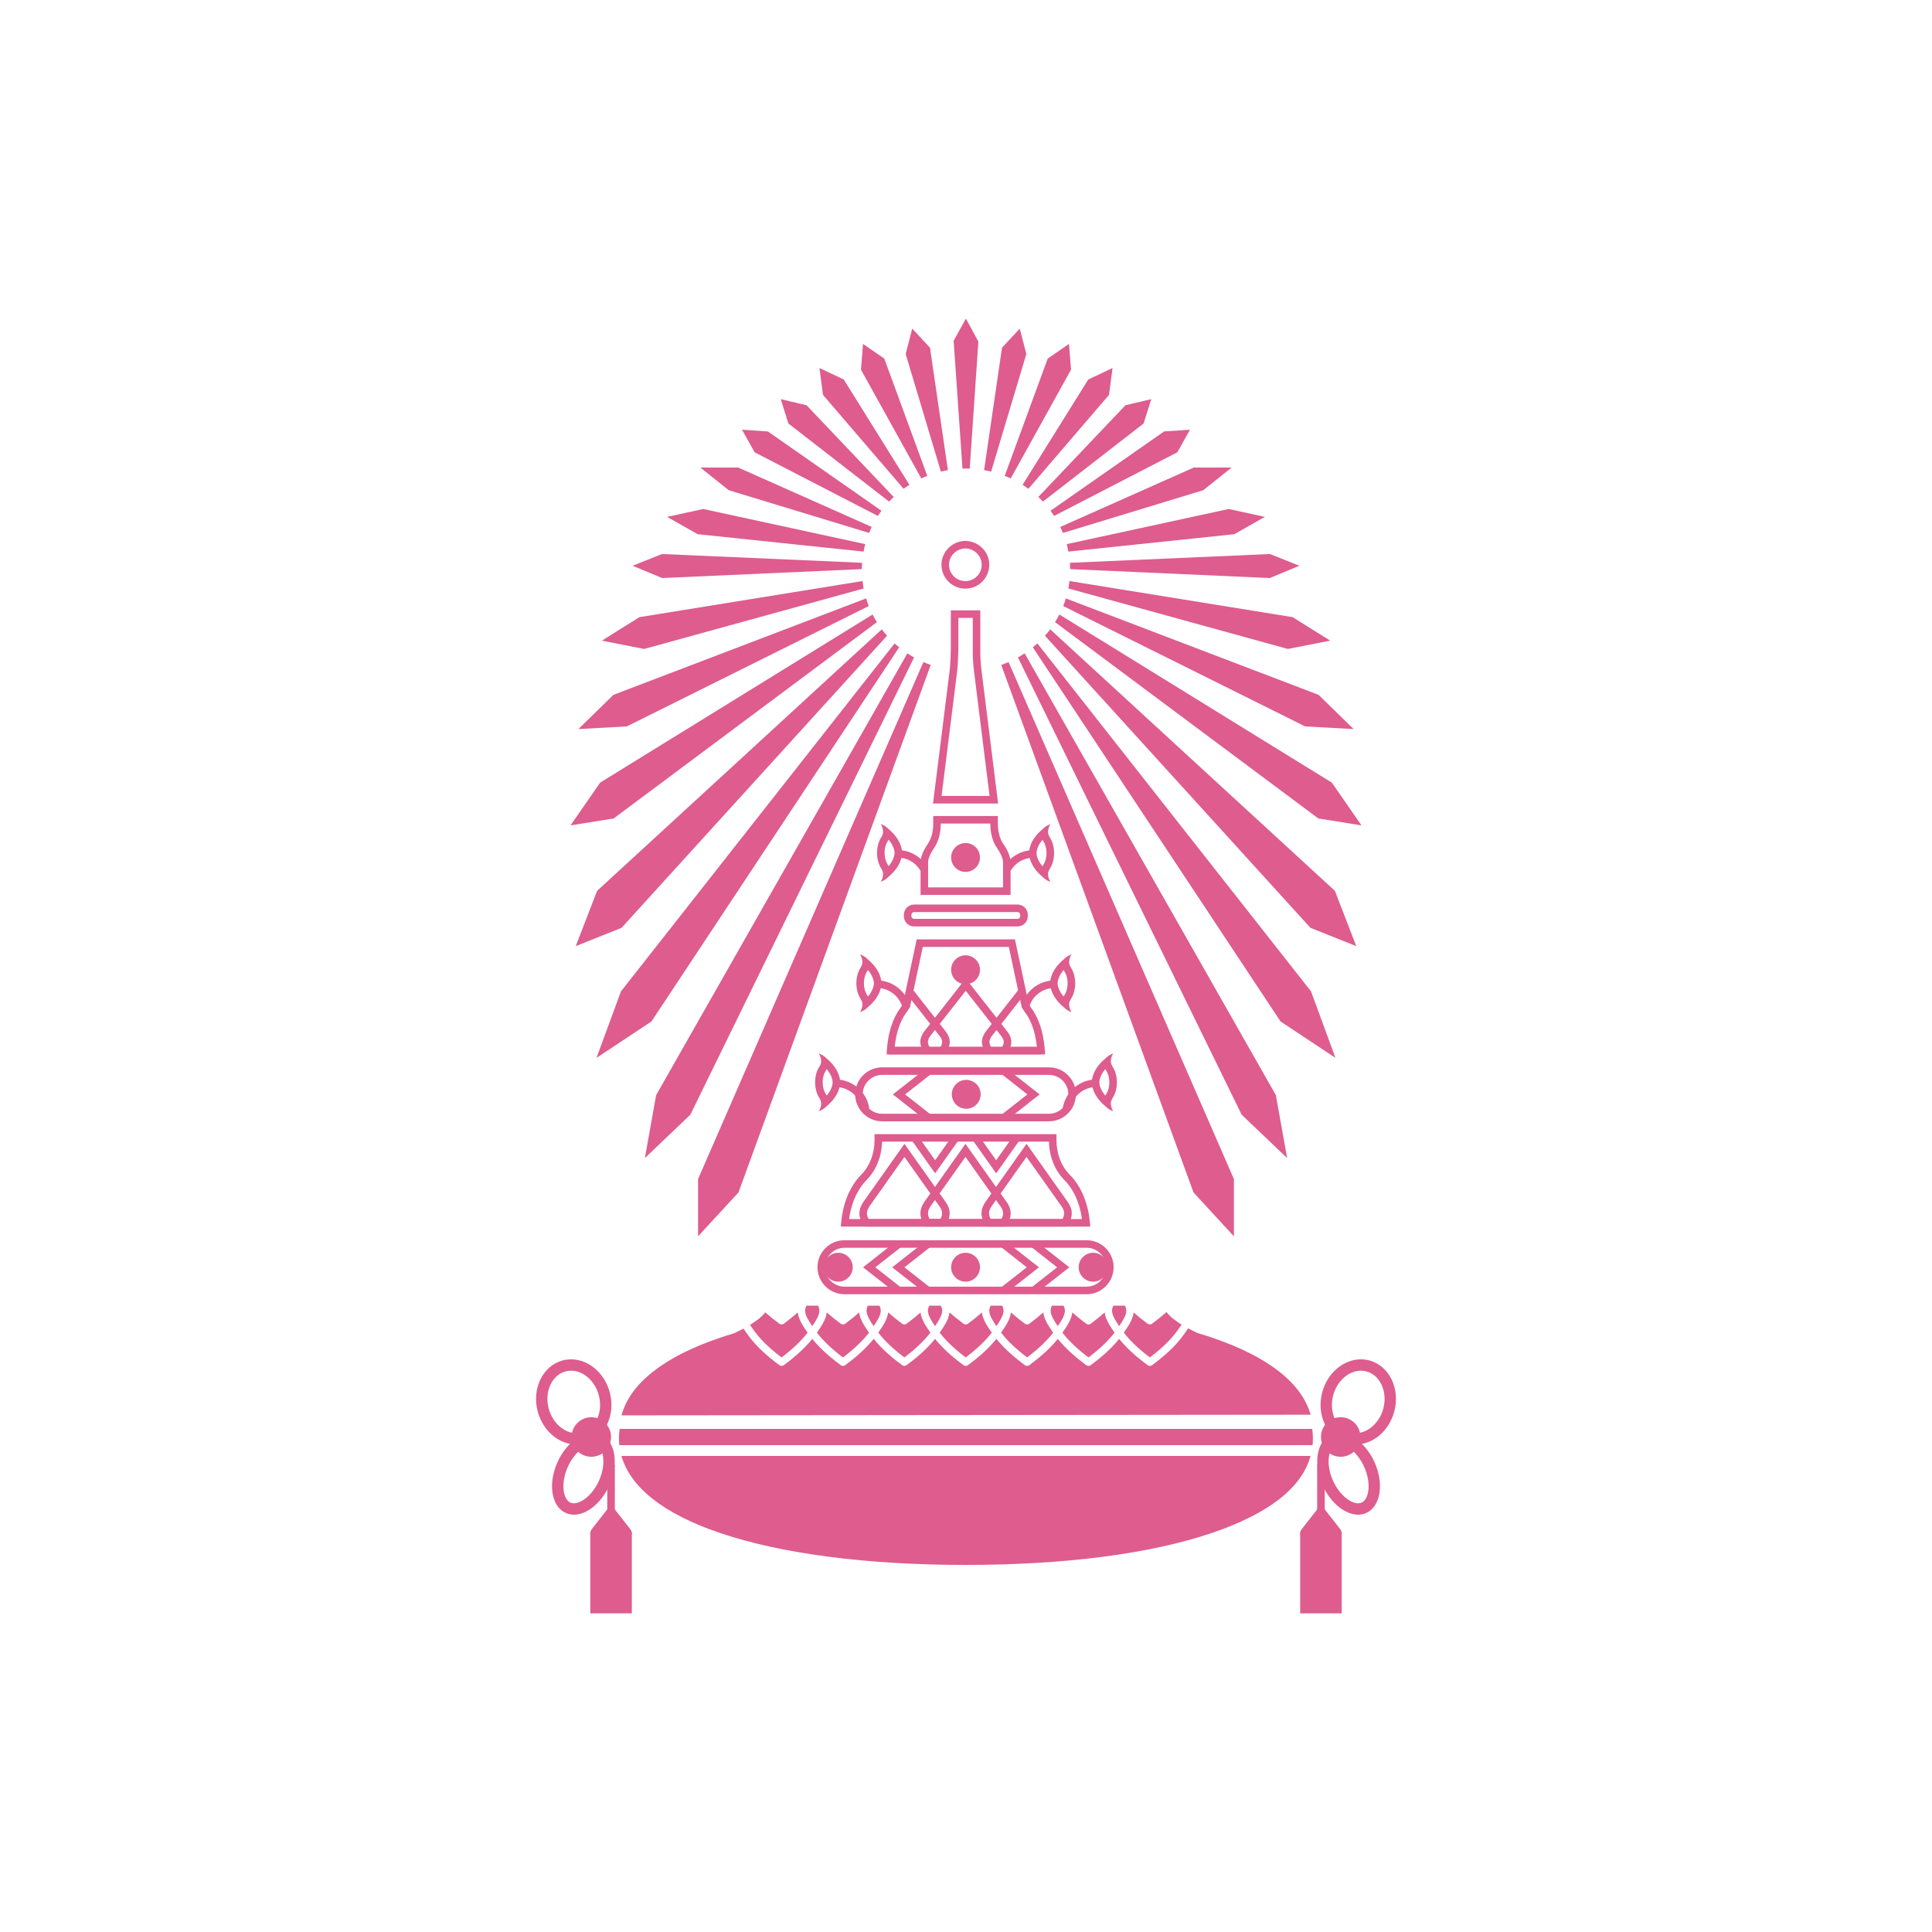 <?xml version="1.0" encoding="UTF-8"?>
<svg id="Layer_1" data-name="Layer 1" xmlns="http://www.w3.org/2000/svg" xmlns:xlink="http://www.w3.org/1999/xlink" viewBox="0 0 1000 1000">
  <defs>
    <style>
      .cls-1 {
        fill: #de5c8e;
      }

      .cls-2 {
        fill: none;
      }

      .cls-3 {
        clip-path: url(#clippath);
      }
    </style>
    <clipPath id="clippath">
      <rect class="cls-2" width="1000" height="1000"/>
    </clipPath>
  </defs>
  <g class="cls-3">
    <path class="cls-1" d="M477.96,342.67l-116.64,267.61v29.64l20.93-22.75,99.49-273c-1.24-.44-2.5-.94-3.79-1.51"/>
    <path class="cls-1" d="M469.66,338.16l-130.04,228.67-5.83,32.57,23.53-22.43,115.79-236.66c-1.12-.64-2.26-1.35-3.45-2.15"/>
    <path class="cls-1" d="M463.04,333.03l-141.63,180.1-12.66,34.43,28.45-18.87,128.2-193.64c-.84-.67-1.62-1.35-2.37-2.02"/>
    <path class="cls-1" d="M456.41,325.74l-147.34,135.35-11.07,28.62,23.71-9.46,137.44-151.22c-1.02-1.13-1.93-2.22-2.74-3.29"/>
    <path class="cls-1" d="M451.67,318.06l-141.03,87.02-15.34,22.13,22.31-3.57,136.28-101.62c-.8-1.28-1.55-2.61-2.23-3.96"/>
    <path class="cls-1" d="M448.32,309.73l-130.83,49.93-18.11,17.71,25.06-1.38,125.22-62.3c-.48-1.23-.92-2.54-1.34-3.96"/>
    <path class="cls-1" d="M446.45,300.75l-115.5,18.69-19.44,12.16,21.92,4.3,113.6-31.3c-.23-1.24-.43-2.52-.57-3.84"/>
    <path class="cls-1" d="M342.64,286.76l-15.21,6.08,15.3,6.35,103.34-4.62c0-1.09.05-2.18.13-3.27l-103.56-4.54Z"/>
    <path class="cls-1" d="M345.29,267.54l15.83,8.96,85.87,9c.24-1.35.53-2.63.85-3.86l-83.86-18.19-18.7,4.09Z"/>
    <path class="cls-1" d="M382.11,242h-19.6l14.69,11.73,72.62,22.11c.43-1.06.88-2.1,1.36-3.1l-69.07-30.74Z"/>
    <path class="cls-1" d="M397.49,223.33l-13.43-.91,6.56,11.7,63.76,32.93c.59-.91,1.21-1.81,1.86-2.68l-58.75-41.03Z"/>
    <path class="cls-1" d="M417.48,209.76l-13.37-3.16,3.96,12.6,52.11,40.42c.76-.8,1.55-1.59,2.4-2.38l-45.1-47.48Z"/>
    <path class="cls-1" d="M467.69,252.99c.96-.69,1.96-1.37,3.03-2.03l-34-54.53-12.58-5.96,1.84,13.92,41.71,48.6Z"/>
    <path class="cls-1" d="M479.96,246.3l-22.25-60.68-11.01-7.61-1.07,13.32,31.21,56.28c1-.46,2.04-.9,3.12-1.31"/>
    <path class="cls-1" d="M486.99,244.09c1.19-.28,2.4-.53,3.64-.74l-9.27-63.37-9.19-9.9-3.39,13.15,18.22,60.86Z"/>
    <path class="cls-1" d="M500,242.5c.65,0,1.29.03,1.93.06l4.47-65.76-6.44-11.88-6.36,11.48,4.58,66.15c.6-.04,1.21-.06,1.82-.06"/>
    <path class="cls-1" d="M522.04,342.67c-1.29.57-2.55,1.07-3.79,1.51l99.49,273,20.93,22.75v-29.64l-116.64-267.61Z"/>
    <path class="cls-1" d="M530.34,338.16c-1.19.8-2.33,1.51-3.45,2.15l115.79,236.66,23.53,22.43-5.83-32.57-130.04-228.67Z"/>
    <path class="cls-1" d="M536.96,333.03c-.75.68-1.53,1.35-2.37,2.02l128.2,193.64,28.45,18.87-12.66-34.43-141.63-180.1Z"/>
    <path class="cls-1" d="M678.29,480.25l23.71,9.46-11.07-28.62-147.34-135.35c-.81,1.07-1.72,2.16-2.74,3.29l137.44,151.22Z"/>
    <path class="cls-1" d="M682.38,423.64l22.31,3.57-15.34-22.13-141.03-87.02c-.69,1.36-1.43,2.68-2.23,3.96l136.28,101.61Z"/>
    <path class="cls-1" d="M675.56,375.99l25.06,1.38-18.11-17.71-130.84-49.93c-.42,1.42-.86,2.73-1.34,3.96l125.22,62.3Z"/>
    <path class="cls-1" d="M688.49,331.59l-19.44-12.16-115.5-18.68c-.15,1.31-.34,2.6-.57,3.84l113.6,31.3,21.92-4.3Z"/>
    <path class="cls-1" d="M657.26,299.19l15.3-6.35-15.21-6.08-103.56,4.54c.08,1.09.12,2.18.13,3.27l103.34,4.62Z"/>
    <path class="cls-1" d="M636,263.45l-83.86,18.19c.32,1.23.6,2.51.85,3.86l85.87-9,15.83-8.96-18.7-4.09Z"/>
    <path class="cls-1" d="M617.89,242l-69.07,30.74c.48,1,.93,2.04,1.36,3.1l72.62-22.11,14.69-11.73h-19.6Z"/>
    <path class="cls-1" d="M602.51,223.33l-58.75,41.03c.65.87,1.27,1.77,1.86,2.68l63.76-32.93,6.56-11.7-13.43.91Z"/>
    <path class="cls-1" d="M582.52,209.76l-45.1,47.48c.85.79,1.65,1.58,2.4,2.38l52.11-40.42,3.96-12.6-13.37,3.16Z"/>
    <path class="cls-1" d="M532.31,252.99l41.71-48.6,1.84-13.92-12.58,5.96-34,54.53c1.07.66,2.07,1.34,3.03,2.03"/>
    <path class="cls-1" d="M520.04,246.3c1.08.41,2.12.86,3.12,1.31l31.21-56.28-1.07-13.32-11.01,7.61-22.25,60.68Z"/>
    <path class="cls-1" d="M513.01,244.09l18.22-60.86-3.4-13.15-9.19,9.9-9.27,63.37c1.24.21,2.45.46,3.64.74"/>
    <path class="cls-1" d="M468.08,702.61c5.87-4.45,10.22-8.6,13.49-12.84l-.29-.42c-1.91-2.75-4.45-6.45-4.81-10.05-2.15,1.92-4.53,3.86-7.23,5.86-.34.25-.75.38-1.15.38s-.81-.13-1.16-.38c-2.7-2-5.08-3.94-7.23-5.87-.36,3.6-2.9,7.3-4.81,10.05l-.29.42c3.27,4.25,7.62,8.39,13.49,12.84"/>
    <path class="cls-1" d="M389.64,687.84c3.39,4.93,8.14,9.65,14.89,14.77,5.87-4.45,10.22-8.6,13.49-12.84l-.29-.42c-1.91-2.75-4.45-6.45-4.81-10.05-2.15,1.92-4.53,3.86-7.23,5.86-.34.25-.75.38-1.15.38s-.81-.13-1.15-.38c-2.71-2.01-5.13-3.96-7.3-5.89-1.72,2.34-4.84,4.62-7.89,6.48.32.48.65.95.95,1.39l.5.72Z"/>
    <path class="cls-1" d="M455.88,678.45c0-1.05-.31-1.93-.7-2.64h-5.97c-.39.71-.7,1.59-.7,2.64,0,2.4,2,5.5,3.69,7.95,1.69-2.45,3.69-5.55,3.69-7.95"/>
    <path class="cls-1" d="M487.65,678.45c0-1.05-.31-1.93-.7-2.64h-5.97c-.39.71-.7,1.59-.7,2.64,0,2.4,2,5.5,3.69,7.95,1.69-2.46,3.69-5.55,3.69-7.95"/>
    <path class="cls-1" d="M424.11,678.45c0-1.05-.31-1.93-.7-2.64h-5.97c-.39.71-.7,1.59-.7,2.64,0,2.4,2,5.5,3.69,7.95,1.69-2.45,3.69-5.55,3.69-7.95"/>
    <path class="cls-1" d="M436.31,702.61c5.87-4.45,10.22-8.6,13.49-12.84l-.29-.42c-1.91-2.75-4.44-6.44-4.81-10.04-2.59,2.31-5.12,4.29-7.23,5.85-.34.25-.75.38-1.15.38s-.81-.13-1.16-.38c-2.7-2-5.08-3.94-7.23-5.86-.36,3.6-2.89,7.29-4.8,10.05l-.3.43c3.27,4.25,7.62,8.39,13.49,12.84"/>
    <path class="cls-1" d="M499.85,702.61c5.87-4.45,10.22-8.6,13.49-12.84l-.29-.42c-1.91-2.75-4.44-6.44-4.81-10.04-2.59,2.31-5.12,4.29-7.23,5.85-.34.25-.75.38-1.16.38s-.81-.13-1.15-.38c-2.7-2-5.08-3.94-7.23-5.86-.36,3.6-2.89,7.3-4.81,10.05l-.29.43c3.27,4.25,7.62,8.39,13.49,12.84"/>
    <path class="cls-1" d="M595.16,702.61c6.75-5.12,11.5-9.84,14.89-14.77l.49-.71c.33-.48.68-.99,1.04-1.52-3.04-1.87-6.13-4.16-7.79-6.51-2.22,1.98-4.69,3.99-7.48,6.05-.34.25-.75.38-1.15.38s-.81-.13-1.15-.38c-2.11-1.56-4.64-3.55-7.23-5.85-.36,3.6-2.9,7.29-4.81,10.04l-.29.42c3.26,4.25,7.62,8.39,13.49,12.84"/>
    <path class="cls-1" d="M582.96,678.45c0-1.05-.31-1.93-.7-2.64h-5.97c-.39.71-.7,1.59-.7,2.64,0,2.4,2,5.5,3.69,7.95,1.69-2.45,3.69-5.55,3.69-7.95"/>
    <path class="cls-1" d="M627.45,692.38c-2.41-.82-4.91-1.6-7.46-2.35-.5-.22-2.53-1.13-5.03-2.48-.42.63-.84,1.24-1.22,1.8l-.48.7c-5.03,7.32-12.08,12.96-16.94,16.56-.34.25-.75.38-1.16.38s-.81-.13-1.15-.38c-4.19-3.1-9.99-7.72-14.73-13.61-4.75,5.9-10.54,10.51-14.73,13.61-.34.25-.75.38-1.15.38s-.81-.13-1.16-.38c-4.18-3.1-9.98-7.72-14.73-13.61-4.75,5.9-10.54,10.51-14.73,13.61-.34.25-.75.38-1.16.38s-.81-.13-1.15-.38c-4.18-3.1-9.98-7.72-14.73-13.61-4.74,5.89-10.54,10.51-14.73,13.61-.34.25-.75.38-1.16.38s-.81-.13-1.15-.38c-4.19-3.1-9.98-7.72-14.73-13.61-4.75,5.9-10.54,10.51-14.73,13.61-.34.25-.75.38-1.16.38s-.81-.13-1.15-.38c-4.18-3.1-9.98-7.72-14.73-13.61-4.74,5.89-10.54,10.51-14.73,13.61-.34.25-.75.38-1.15.38s-.81-.13-1.16-.38c-4.18-3.1-9.98-7.72-14.73-13.61-4.75,5.9-10.54,10.51-14.73,13.61-.34.25-.75.38-1.15.38s-.81-.13-1.15-.38c-4.86-3.6-11.9-9.23-16.94-16.56l-.49-.7c-.36-.52-.75-1.09-1.14-1.67-2.79,1.49-4.95,2.43-4.95,2.43h.04c-2.47.74-4.89,1.49-7.23,2.29-29.15,9.89-46.53,23.67-51.01,40.19l356.68-.35c-4.63-16.37-21.95-30.02-50.89-39.84"/>
    <path class="cls-1" d="M519.42,678.45c0-1.05-.31-1.93-.7-2.64h-5.97c-.39.71-.7,1.59-.7,2.64,0,2.4,2,5.5,3.69,7.95,1.69-2.45,3.69-5.55,3.69-7.95"/>
    <path class="cls-1" d="M531.62,702.61c5.87-4.45,10.22-8.6,13.49-12.84l-.29-.42c-1.91-2.75-4.45-6.45-4.81-10.05-2.15,1.92-4.53,3.86-7.23,5.86-.34.25-.75.38-1.15.38s-.81-.13-1.15-.38c-2.7-2-5.08-3.94-7.23-5.87-.36,3.6-2.9,7.3-4.81,10.05l-.29.42c3.27,4.25,7.62,8.39,13.49,12.84"/>
    <path class="cls-1" d="M551.19,678.45c0-1.05-.31-1.93-.7-2.64h-5.97c-.39.71-.7,1.59-.7,2.64,0,2.4,2,5.5,3.69,7.95,1.69-2.46,3.69-5.55,3.69-7.95"/>
    <path class="cls-1" d="M563.39,702.61c5.87-4.45,10.22-8.6,13.49-12.84l-.29-.42c-1.91-2.75-4.45-6.45-4.81-10.05-2.15,1.92-4.53,3.86-7.23,5.87-.34.25-.75.38-1.15.38s-.81-.13-1.16-.38c-2.7-2-5.08-3.94-7.23-5.86-.36,3.6-2.9,7.3-4.81,10.05l-.29.42c3.26,4.25,7.62,8.39,13.49,12.84"/>
    <path class="cls-1" d="M372.55,793.43c31.96,10.83,76.01,16.57,127.37,16.57s95.45-5.73,127.41-16.57c29.15-9.89,46.53-23.31,51.01-39.84h-356.68c4.63,16.36,21.95,30.02,50.89,39.84"/>
    <path class="cls-1" d="M320.55,748c-.12-1.16-.19-2.32-.19-3.5,0-1.69.14-3.32.37-4.91h358.46c.23,1.59.37,3.22.37,4.91,0,1.18-.07,2.35-.19,3.5h-358.8Z"/>
    <path class="cls-1" d="M295.6,709.46h0c6.32,0,12.35,5.33,14.33,12.69,1.17,4.37.83,8.83-.98,12.56-1.67,3.45-4.41,5.83-7.72,6.73-.94.25-1.91.38-2.88.38-6.32,0-12.35-5.33-14.33-12.69-1.18-4.37-.83-8.83.98-12.56,1.67-3.45,4.42-5.84,7.72-6.73.94-.25,1.91-.38,2.88-.38M295.6,703.59c-1.46,0-2.94.19-4.41.58-10.29,2.77-16.04,14.63-12.85,26.48,2.74,10.17,11.17,17.03,20,17.03,1.46,0,2.94-.19,4.41-.58,10.29-2.77,16.04-14.63,12.85-26.48-2.74-10.17-11.17-17.03-20-17.03"/>
    <path class="cls-1" d="M306.9,747.57h0c.67,0,1.26.12,1.81.37,1.7.77,2.94,2.88,3.41,5.8.61,3.79-.16,8.43-2.11,12.74-3.42,7.56-9.24,11.63-12.98,11.63-.67,0-1.26-.12-1.81-.37-1.7-.77-2.94-2.88-3.41-5.8-.61-3.79.16-8.43,2.11-12.74,3.42-7.56,9.24-11.63,12.98-11.63M306.9,741.69c-6.66,0-14.19,5.92-18.33,15.09-5.06,11.19-3.16,22.97,4.24,26.32,1.34.6,2.76.89,4.23.89,6.66,0,14.19-5.92,18.33-15.09,5.06-11.19,3.16-22.97-4.24-26.32-1.34-.6-2.76-.89-4.23-.89"/>
    <path class="cls-1" d="M306.07,754.02c-5.64,0-10.25-4.61-10.25-10.23s4.61-10.24,10.25-10.24,10.21,4.58,10.21,10.24-4.57,10.23-10.21,10.23"/>
    <rect class="cls-1" x="314.32" y="758.06" width="3.92" height="31.98"/>
    <path class="cls-1" d="M326.08,795.78c.59-.62.95-1.4.95-2.25,0-.69-.27-1.29-.65-1.86l-10.12-12.9-9.89,12.62c-.49.66-.83,1.36-.83,2.15,0,.85.36,1.62.95,2.25h19.61Z"/>
    <rect class="cls-1" x="305.53" y="793.24" width="21.5" height="41.83"/>
    <path class="cls-1" d="M704.4,709.46c.97,0,1.94.13,2.88.38,3.31.89,6.05,3.28,7.72,6.73,1.81,3.73,2.16,8.19.98,12.56-1.98,7.35-8,12.69-14.33,12.69-.97,0-1.94-.13-2.88-.38-3.31-.89-6.05-3.28-7.72-6.73-1.81-3.73-2.16-8.19-.98-12.56,1.98-7.35,8.01-12.69,14.33-12.69M704.4,703.59c-8.84,0-17.27,6.86-20,17.03-3.19,11.86,2.56,23.71,12.85,26.48,1.46.39,2.94.58,4.41.58,8.84,0,17.27-6.87,20-17.03,3.19-11.86-2.56-23.71-12.85-26.48-1.46-.39-2.94-.58-4.41-.58"/>
    <path class="cls-1" d="M693.1,747.57c3.74,0,9.56,4.08,12.98,11.63,3.86,8.53,2.49,16.82-1.3,18.54-.55.25-1.14.37-1.81.37-3.74,0-9.56-4.08-12.98-11.63-1.95-4.31-2.72-8.95-2.11-12.74.47-2.92,1.71-5.03,3.41-5.8.55-.25,1.14-.37,1.81-.37M693.1,741.69c-1.47,0-2.89.29-4.23.89-7.4,3.35-9.3,15.13-4.24,26.32,4.15,9.16,11.68,15.09,18.33,15.09,1.47,0,2.89-.29,4.23-.89,7.4-3.35,9.3-15.13,4.24-26.32-4.15-9.16-11.68-15.09-18.33-15.09"/>
    <path class="cls-1" d="M693.93,754.02c5.64,0,10.25-4.61,10.25-10.23s-4.61-10.24-10.25-10.24-10.21,4.58-10.21,10.24,4.57,10.23,10.21,10.23"/>
    <rect class="cls-1" x="681.76" y="758.06" width="3.92" height="31.98"/>
    <path class="cls-1" d="M673.92,795.78c-.58-.62-.95-1.4-.95-2.25,0-.69.28-1.29.65-1.86l10.12-12.9,9.89,12.62c.49.66.83,1.36.83,2.15,0,.85-.36,1.62-.95,2.25h-19.61Z"/>
    <rect class="cls-1" x="672.97" y="793.24" width="21.5" height="41.83"/>
    <path class="cls-1" d="M542.94,590.93c.17,7.65,2.99,14.77,7.81,19.65,3.53,3.52,7.8,9.82,9.26,20.4h-120.5c1.43-10.5,5.69-16.85,9.23-20.44,4.81-4.91,7.63-12.02,7.81-19.62h86.39M546.84,587.03h-94.18v3.16c0,6.91-2.48,13.31-6.7,17.62-4.56,4.61-9.92,12.93-10.74,27.07h129.09c-.85-14.14-6.22-22.51-10.81-27.07-4.23-4.28-6.67-10.71-6.67-17.62v-3.16Z"/>
    <path class="cls-1" d="M499.92,283.88l.37.03c4.4.36,7.85,4.06,7.85,8.42,0,4.66-3.8,8.45-8.47,8.45s-8.47-3.79-8.47-8.45c0-4.3,3.4-7.99,7.74-8.41l.35-.04h.62M500.61,279.97h-2.03v.06c-6.3.6-11.28,5.92-11.28,12.3,0,6.81,5.56,12.35,12.37,12.35s12.37-5.54,12.37-12.35c0-6.43-5.05-11.79-11.43-12.31v-.05Z"/>
    <path class="cls-1" d="M503.51,319.81v15.87c-.07,3.9.14,7.79.62,11.55l8.07,64.75h-24.85l8.1-64.76c.34-2.79.63-10.37.6-11.48v-15.94h7.45M507.41,315.91h-15.26v19.85c.02,1.03-.25,8.38-.57,11l-8.65,69.14h33.69l-8.62-69.14c-.46-3.64-.65-7.33-.59-11v-19.85Z"/>
    <path class="cls-1" d="M522.17,490.12l6.53,30.6.15.71.39.61c.57.88,1.12,1.69,1.65,2.42,2.2,3,4.85,8.37,5.82,17.4h-73.62c.95-8.97,3.59-14.38,5.8-17.44.55-.77,1.13-1.62,1.71-2.52l.39-.6.15-.7,6.5-30.48h44.52M525.33,486.22h-50.84l-7.16,33.57c-.55.84-1.09,1.65-1.6,2.37-2.89,4.02-6.31,11.28-6.82,23.61h82.02c-.54-12.34-3.95-19.63-6.87-23.61-.49-.68-1.01-1.45-1.53-2.25l-7.19-33.69Z"/>
    <path class="cls-1" d="M512.58,426.28c.02,4.62,1.07,8.83,2.98,11.89.16.25.34.52.53.81,1.12,1.7,2.51,3.81,3.08,6.75v13.57h-38.78v-13.58c.56-2.91,1.93-5.01,3.03-6.71.2-.31.39-.6.57-.89,1.89-3.06,2.95-7.27,2.96-11.85h25.64M516.49,422.37h-33.44v3.79c0,3.89-.88,7.49-2.38,9.91-1.16,1.87-3.43,4.84-4.19,9.31v17.83h46.59v-17.83c-.76-4.48-3.04-7.46-4.21-9.31-1.5-2.41-2.37-6.02-2.37-9.91v-3.79Z"/>
    <path class="cls-1" d="M499.78,451.3c-4.12,0-7.48-3.37-7.48-7.47s3.37-7.48,7.48-7.48,7.46,3.35,7.46,7.48-3.34,7.47-7.46,7.47"/>
    <path class="cls-1" d="M499.78,509.42c-4.12,0-7.48-3.37-7.48-7.47s3.37-7.48,7.48-7.48,7.46,3.35,7.46,7.48-3.34,7.47-7.46,7.47"/>
    <path class="cls-1" d="M526.69,472.09c.75,0,1.38.63,1.38,1.38v.75c0,.75-.63,1.38-1.38,1.38h-53.56c-.75,0-1.39-.63-1.39-1.38v-.75c0-.75.63-1.38,1.39-1.38h53.56M526.69,468.19h-53.56c-2.91,0-5.29,2.38-5.29,5.29v.75c0,2.91,2.38,5.29,5.29,5.29h53.56c2.91,0,5.29-2.38,5.29-5.29v-.75c0-2.91-2.38-5.29-5.29-5.29"/>
    <path class="cls-1" d="M488.6,634.89h-40.84l-.58-.69c-1.53-1.81-2.34-3.96-2.34-6.21,0-1.92.65-3.83,1.99-5.83l21.32-30.11,21.74,30.69c.76,1.27,1.65,3.03,1.65,5.24s-.81,4.39-2.34,6.21l-.59.69ZM449.64,630.99h37.07c.48-.75.91-1.77.91-3,0-.96-.31-1.92-1.02-3.11l-18.47-26.06-18.1,25.57c-.88,1.31-1.3,2.47-1.3,3.61,0,1.23.42,2.24.91,3"/>
    <path class="cls-1" d="M520.19,634.89h-40.85l-.58-.69c-1.53-1.81-2.34-3.96-2.34-6.21,0-1.92.65-3.83,1.98-5.82l21.32-30.11,21.74,30.69c.76,1.26,1.66,3.03,1.66,5.24s-.81,4.4-2.34,6.21l-.58.69ZM481.23,630.99h37.07c.49-.75.91-1.77.91-3,0-.96-.32-1.92-1.02-3.11l-18.47-26.06-18.1,25.57c-.87,1.31-1.3,2.47-1.3,3.61,0,1.23.43,2.24.91,3"/>
    <path class="cls-1" d="M551.79,634.89h-40.84l-.58-.69c-1.53-1.81-2.34-3.96-2.34-6.21,0-1.92.65-3.83,1.99-5.83l21.32-30.11,21.74,30.69c.76,1.26,1.66,3.03,1.66,5.24s-.81,4.39-2.34,6.21l-.59.69ZM512.83,630.99h37.07c.48-.75.91-1.77.91-3,0-.96-.32-1.92-1.02-3.11l-18.47-26.06-18.1,25.57c-.88,1.31-1.3,2.47-1.3,3.61,0,1.23.42,2.24.91,3"/>
    <path class="cls-1" d="M449.24,502.07c3.09,3.63,3.09,6.59,3.08,6.72v.18s0,.11,0,.11c0,.15,0,3.1-3.08,6.74-.17-.31-.34-.61-.5-.89l-.19-.33-.07-.12-.07-.11s-1.24-2.07-1.25-5.42c0-3.4,1.23-5.41,1.25-5.44l.07-.11.07-.12.19-.33c.16-.28.33-.57.5-.89M445.16,494c.7,1.12,1.12,2.36,1.21,3.65.11,1.6-.47,2.41-1.21,3.69,0,0-1.9,2.84-1.91,7.6.01,4.76,1.91,7.6,1.91,7.6.74,1.28,1.32,2.1,1.21,3.69-.09,1.29-.51,2.53-1.21,3.65,1.61-.57,2.97-1.44,3.95-2.5,7.22-5.94,7.14-11.95,7.12-12.44.02-.48.1-6.49-7.12-12.44-.98-1.06-2.34-1.93-3.95-2.5"/>
    <path class="cls-1" d="M467.23,522c-1.35-6.16-6.92-10.63-13.24-10.63v-3.9c8.14,0,15.31,5.76,17.05,13.7l-3.81.83Z"/>
    <path class="cls-1" d="M550.52,502.07c.17.32.34.61.5.89l.19.33.07.12.07.11s1.24,2.07,1.25,5.42c0,3.4-1.23,5.41-1.25,5.44l-.07.11-.07.12-.19.33c-.16.28-.33.57-.5.89-3.09-3.63-3.09-6.58-3.08-6.72v-.18s0-.11,0-.11c0-.15-.01-3.1,3.08-6.74M554.61,494c-1.61.57-2.97,1.44-3.95,2.5-7.22,5.94-7.14,11.95-7.12,12.44-.02.49-.1,6.5,7.12,12.44.98,1.06,2.34,1.93,3.95,2.5-.7-1.12-1.12-2.36-1.21-3.65-.11-1.59.47-2.41,1.21-3.69,0,0,1.9-2.84,1.91-7.6-.01-4.76-1.91-7.6-1.91-7.6-.74-1.28-1.32-2.1-1.21-3.69.09-1.29.51-2.53,1.21-3.65"/>
    <path class="cls-1" d="M532.68,521.4l-3.77-1.01c2.04-7.61,8.97-12.92,16.86-12.92v3.91c-6.12,0-11.5,4.12-13.09,10.03"/>
    <path class="cls-1" d="M459.94,434.59c3.09,3.63,3.09,6.58,3.08,6.72v.18s0,.11,0,.11c0,.15.01,3.1-3.08,6.74-.17-.31-.34-.61-.5-.89l-.19-.33-.07-.12-.07-.11s-1.24-2.07-1.25-5.42c0-3.4,1.23-5.41,1.25-5.44l.07-.11.07-.12.19-.33c.16-.28.33-.57.5-.89M455.86,426.52c.7,1.12,1.12,2.36,1.21,3.65.11,1.59-.47,2.41-1.21,3.69,0,0-1.9,2.84-1.91,7.6.01,4.76,1.91,7.6,1.91,7.6.74,1.28,1.32,2.1,1.21,3.69-.09,1.29-.51,2.53-1.21,3.65,1.61-.57,2.97-1.44,3.95-2.5,7.22-5.94,7.14-11.95,7.12-12.44.02-.48.1-6.49-7.12-12.44-.98-1.06-2.34-1.93-3.95-2.5"/>
    <path class="cls-1" d="M476.46,450.72c-2.41-4.21-6.92-6.83-11.77-6.83v-3.9c6.25,0,12.05,3.37,15.16,8.79l-3.39,1.94Z"/>
    <path class="cls-1" d="M539.6,434.65c.17.31.34.61.5.89l.19.33.07.12.07.11s1.24,2.07,1.25,5.42c0,3.4-1.23,5.41-1.25,5.44l-.07.11-.07.12-.19.33c-.16.28-.33.57-.5.89-3.09-3.63-3.09-6.58-3.08-6.72v-.18s0-.11,0-.11c0-.15-.01-3.1,3.08-6.74M543.69,426.58c-1.61.57-2.97,1.44-3.95,2.5-7.22,5.94-7.14,11.95-7.12,12.44-.02.49-.1,6.5,7.12,12.44.98,1.06,2.34,1.93,3.95,2.5-.7-1.12-1.12-2.36-1.21-3.65-.11-1.6.47-2.41,1.21-3.69,0,0,1.9-2.84,1.91-7.6-.01-4.76-1.91-7.6-1.91-7.6-.74-1.28-1.32-2.1-1.21-3.69.09-1.29.51-2.53,1.21-3.65"/>
    <path class="cls-1" d="M523.11,450.72l-3.38-1.96c3.11-5.38,8.9-8.72,15.11-8.72v3.9c-4.82,0-9.32,2.59-11.74,6.77"/>
    <path class="cls-1" d="M427.89,553.35c3.09,3.63,3.09,6.58,3.08,6.72v.18s0,.11,0,.11c0,.15.01,3.1-3.08,6.74-.17-.31-.34-.61-.5-.89l-.19-.33-.03-.06-.07-.11c-.05-.08-1.28-2.09-1.29-5.47,0-3.4,1.23-5.41,1.25-5.44l.07-.11.07-.12.19-.33c.16-.28.33-.57.5-.89M423.81,545.28c.7,1.12,1.12,2.36,1.21,3.65.11,1.59-.47,2.41-1.21,3.69,0,0-1.9,2.84-1.91,7.6.01,4.76,1.91,7.6,1.91,7.6.74,1.28,1.32,2.1,1.21,3.69-.09,1.29-.51,2.53-1.21,3.65,1.61-.57,2.97-1.44,3.95-2.5,7.22-5.94,7.14-11.95,7.12-12.44.02-.49.1-6.5-7.12-12.44-.98-1.06-2.34-1.93-3.95-2.5"/>
    <path class="cls-1" d="M446.04,574.18c-.98-6.57-6.74-11.53-13.4-11.53v-3.9c8.57,0,15.99,6.39,17.26,14.85l-3.86.58Z"/>
    <path class="cls-1" d="M572.11,553.35c.17.31.34.61.5.89l.19.33.03.07.07.11c.05.08,1.28,2.09,1.29,5.47,0,3.4-1.23,5.41-1.25,5.44l-.07.11-.07.12-.19.33c-.16.28-.33.57-.5.89-3.09-3.63-3.09-6.58-3.08-6.72v-.18s0-.11,0-.11c0-.15-.01-3.1,3.08-6.74M576.19,545.28c-1.61.57-2.97,1.44-3.95,2.5-7.22,5.94-7.14,11.95-7.12,12.44-.02.48-.1,6.49,7.12,12.44.98,1.06,2.34,1.93,3.95,2.5-.7-1.12-1.12-2.36-1.21-3.65-.11-1.59.47-2.41,1.21-3.69,0,0,1.9-2.84,1.91-7.6-.01-4.76-1.91-7.6-1.91-7.6-.74-1.28-1.32-2.1-1.21-3.69.09-1.29.51-2.53,1.21-3.65"/>
    <path class="cls-1" d="M553.96,574.2l-3.86-.57c1.25-8.49,8.67-14.89,17.27-14.89v3.9c-6.67,0-12.44,4.97-13.4,11.56"/>
    <path class="cls-1" d="M542.65,556.36h.05s.15,0,.15,0h.18s0,0,0,0c5.49.07,9.94,4.55,9.94,10.06s-4.47,10.02-9.99,10.06c-.05,0-.11,0-.19,0h-.16s-85.58,0-85.58,0h-.09s-.11,0-.11,0h-.06s-.06,0-.06,0c-.07,0-.14,0-.22,0-5.5-.05-9.97-4.55-9.97-10.06s4.46-10.01,9.97-10.06h.1s.12,0,.12,0h.06s.06,0,.06,0c.07,0,.14,0,.2,0h85.59M542.92,552.45s-.04,0-.07,0-.04,0-.07,0h-85.82c-.06,0-.11,0-.17,0-.06,0-.11,0-.17,0-7.71,0-13.97,6.25-13.97,13.97s6.25,13.97,13.97,13.97c.06,0,.11,0,.17,0,.06,0,.11,0,.17,0h85.82s.04,0,.07,0c.02,0,.04,0,.07,0,7.71,0,13.97-6.25,13.97-13.97s-6.25-13.97-13.97-13.97"/>
    <polygon class="cls-1" points="517.14 577.94 523.47 577.94 538.1 566.47 523.53 555.04 517.27 555.04 531.77 566.47 517.14 577.94"/>
    <polygon class="cls-1" points="483.1 577.94 468.47 566.47 483.03 555.04 476.71 555.04 462.14 566.47 476.77 577.94 483.1 577.94"/>
    <path class="cls-1" d="M500.13,573.89c-4.12,0-7.48-3.37-7.48-7.47s3.37-7.48,7.48-7.48,7.46,3.35,7.46,7.48-3.34,7.47-7.46,7.47"/>
    <path class="cls-1" d="M562.17,645.85h.07s.17,0,.17,0h.14c5.5.06,9.95,4.55,9.95,10.06s-4.47,10.01-9.98,10.06c-.05,0-.1,0-.16,0h-.18s-.02,0-.02,0h-124.72s-.11,0-.11,0h-.06s-.06,0-.06,0c-.07,0-.14,0-.22,0-5.5-.05-9.97-4.55-9.97-10.06s4.46-10.01,9.96-10.06h.15s.17,0,.17,0c.07,0,.15,0,.22,0h124.62M562.44,641.95s-.05,0-.07,0-.04,0-.07,0h-124.86c-.06,0-.11,0-.17,0-.06,0-.11,0-.17,0-7.71,0-13.97,6.25-13.97,13.97s6.25,13.97,13.97,13.97c.06,0,.11,0,.17,0,.06,0,.11,0,.17,0h124.86s.04,0,.07,0,.05,0,.07,0c7.71,0,13.97-6.25,13.97-13.97s-6.25-13.97-13.97-13.97"/>
    <polygon class="cls-1" points="530.62 668.92 536.95 668.92 553.47 655.96 538.12 643.91 531.86 643.91 547.15 655.96 530.62 668.92"/>
    <polygon class="cls-1" points="514.9 668.92 521.23 668.92 537.75 655.96 522.39 643.91 516.14 643.91 531.43 655.96 514.9 668.92"/>
    <polygon class="cls-1" points="484.65 668.92 468.12 655.96 483.48 643.91 477.15 643.91 461.79 655.96 478.32 668.92 484.65 668.92"/>
    <polygon class="cls-1" points="469.57 668.92 453.04 655.96 468.4 643.91 462.01 643.91 446.72 655.96 463.24 668.92 469.57 668.92"/>
    <path class="cls-1" d="M499.78,663.39c-4.12,0-7.48-3.37-7.48-7.47s3.37-7.48,7.48-7.48,7.46,3.35,7.46,7.48-3.34,7.47-7.46,7.47"/>
    <path class="cls-1" d="M433.91,663.39c-4.12,0-7.48-3.37-7.48-7.47s3.37-7.48,7.48-7.48,7.46,3.35,7.46,7.48-3.34,7.47-7.46,7.47"/>
    <path class="cls-1" d="M565.79,663.39c-4.12,0-7.48-3.37-7.48-7.47s3.37-7.48,7.48-7.48,7.46,3.35,7.46,7.48-3.34,7.47-7.46,7.47"/>
    <path class="cls-1" d="M538.13,541.87h-15.14c.28-.83.46-1.68.46-2.56,0-2.1-.93-3.76-1.73-4.95l-3.44-4.39,10.84-13.83-1.01-5.04-12.31,15.7-15.94-20.32-15.93,20.31-13.05-16.63-1.33,4.63,11.9,15.16-3.03,3.86c-1.38,1.86-2.05,3.66-2.05,5.48,0,.88.18,1.73.46,2.56h-16.28l-.45,3.9h78.71l-.67-3.9ZM486.81,541.87h-5.66c-.46-.65-.87-1.52-.87-2.56,0-.97.41-1.97,1.25-3.11l2.4-3.07,2.75,3.51c.68,1.04.99,1.86.99,2.67,0,1.04-.4,1.9-.87,2.56M510.3,533.83c-1.38,1.86-2.05,3.66-2.05,5.48,0,.88.18,1.73.46,2.56h-17.58c.28-.83.46-1.68.46-2.56,0-2.1-.93-3.75-1.73-4.95l-3.44-4.39,13.45-17.15,13.46,17.15-3.03,3.86ZM518.68,541.87h-5.67c-.46-.65-.86-1.52-.86-2.56,0-.97.41-1.97,1.25-3.11l2.4-3.06,2.75,3.51c.68,1.03.99,1.86.99,2.67,0,1.04-.4,1.91-.87,2.56"/>
    <polygon class="cls-1" points="523.65 589.2 515.61 600.55 507.57 589.2 502.79 589.2 515.61 607.31 528.43 589.2 523.65 589.2"/>
    <polygon class="cls-1" points="492.05 589.2 484.02 600.55 475.98 589.2 471.2 589.2 484.02 607.31 496.84 589.2 492.05 589.2"/>
  </g>
</svg>